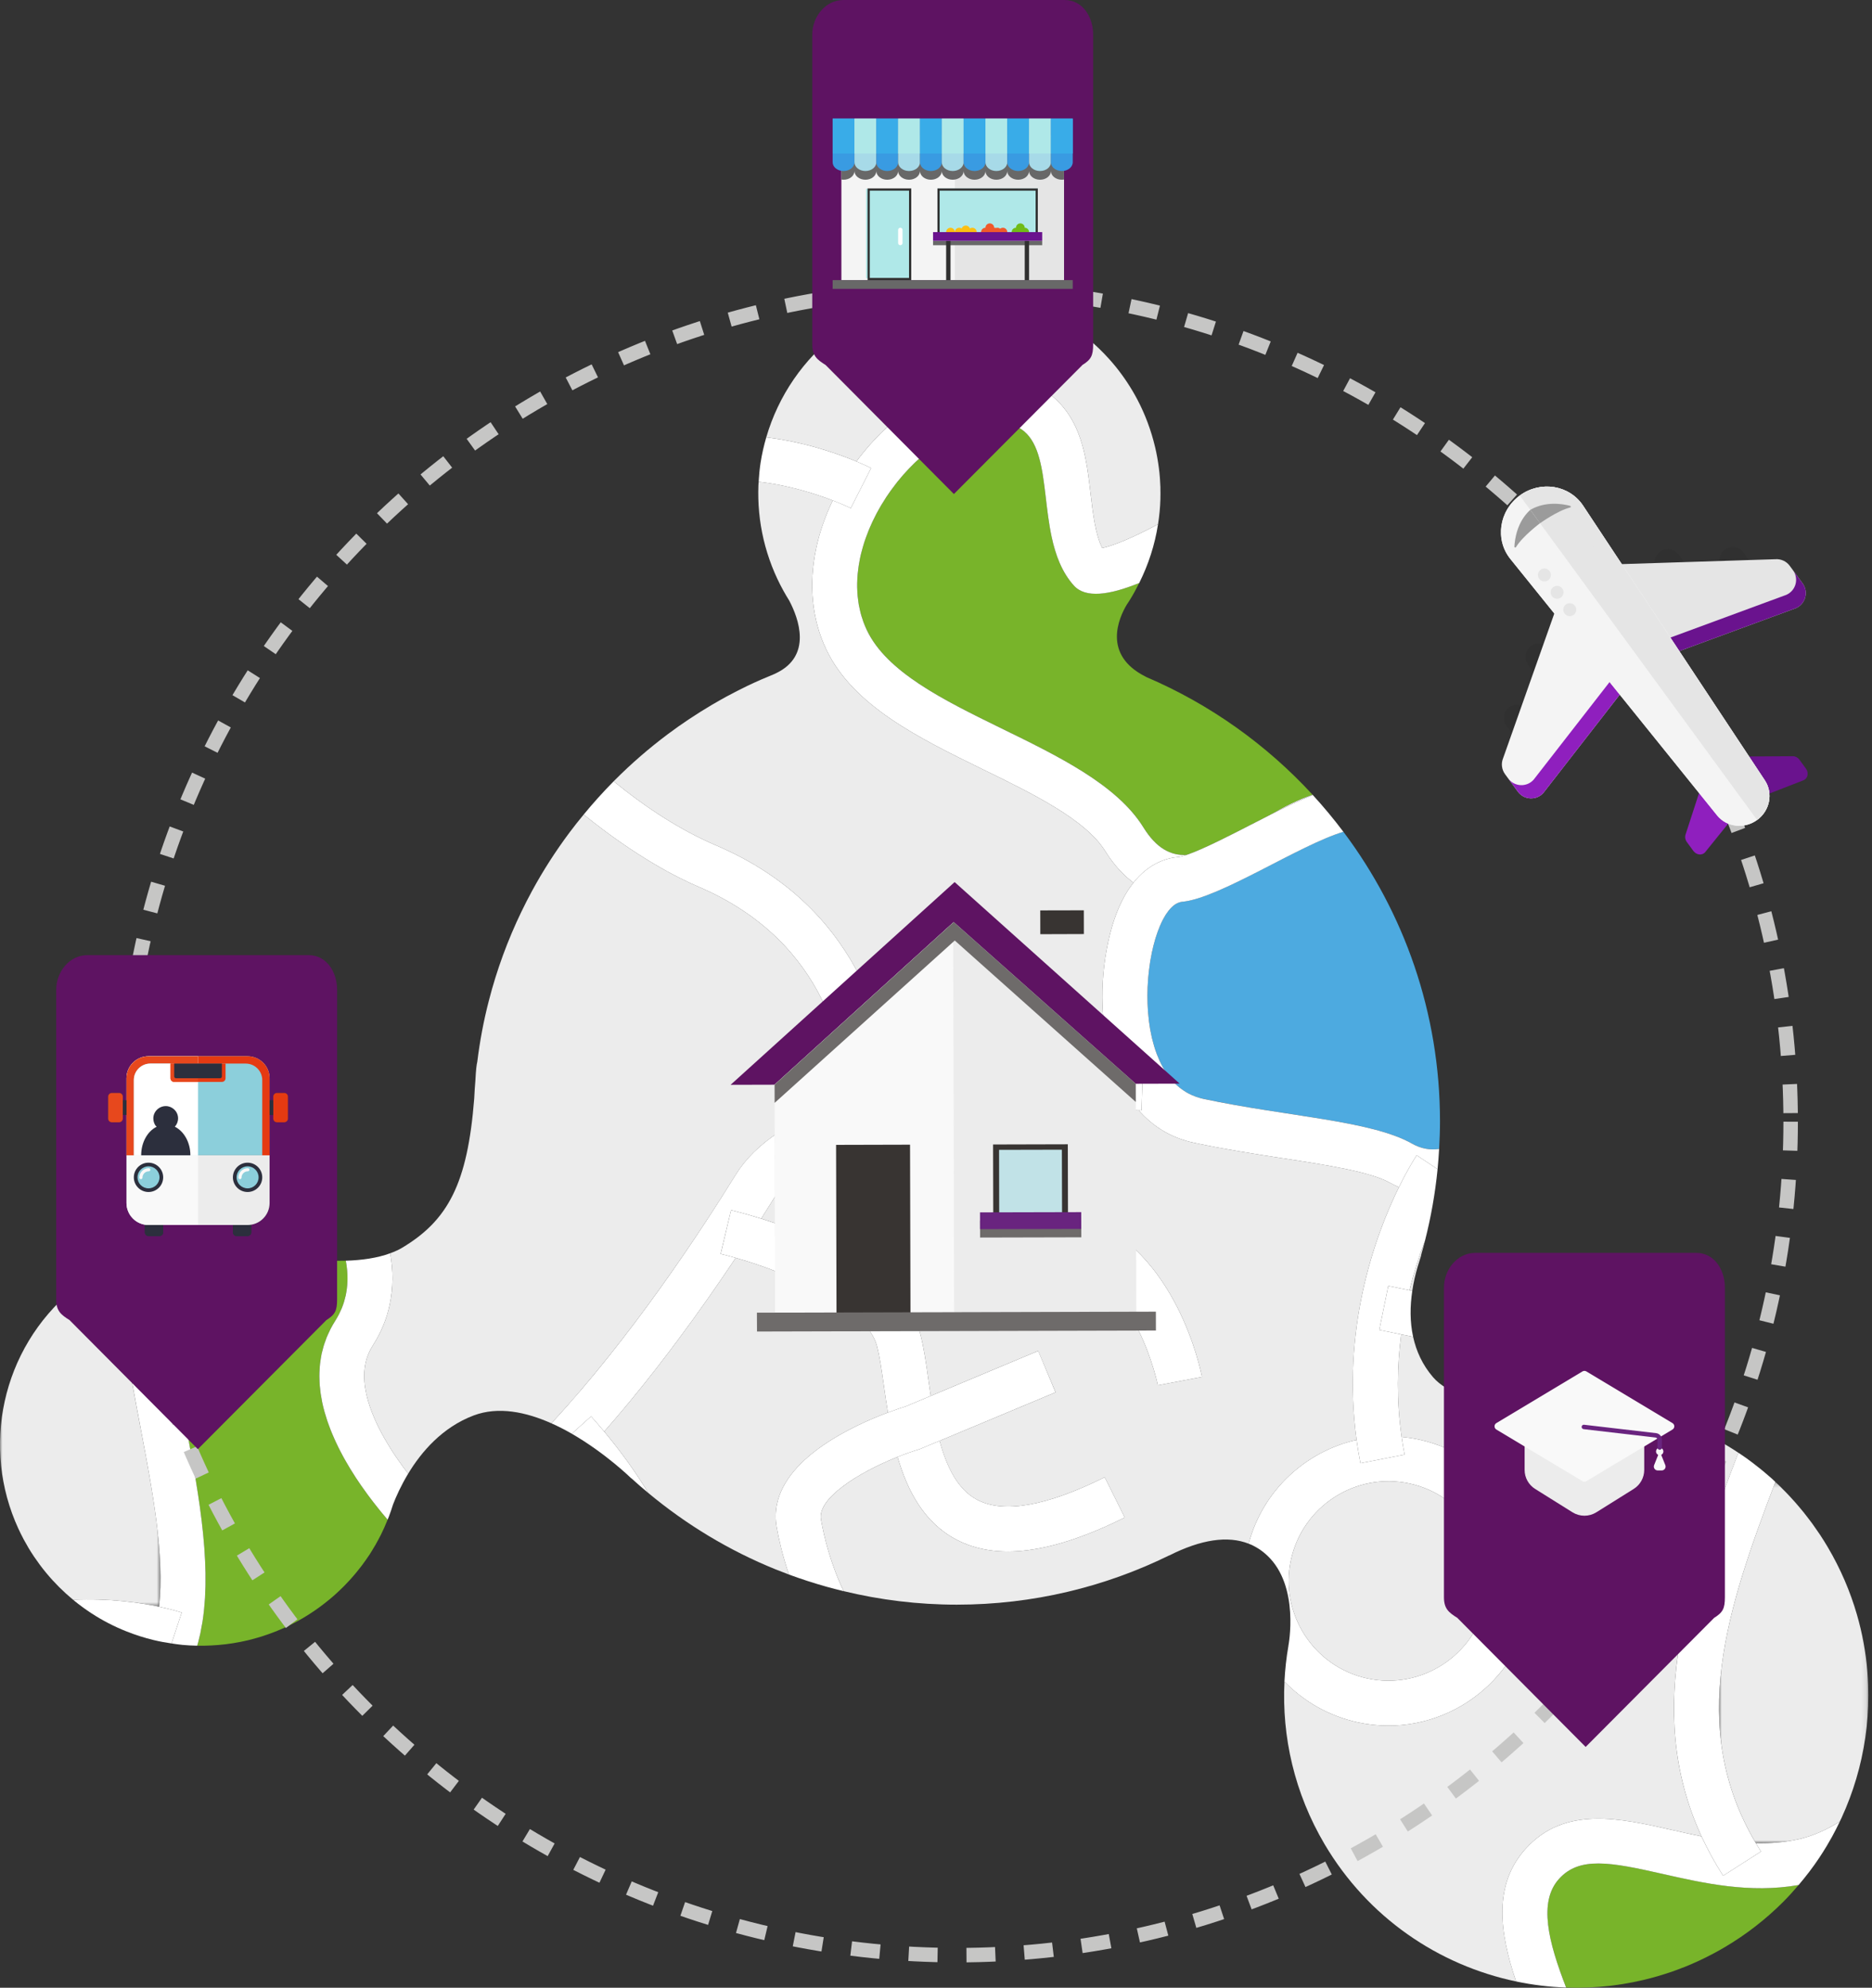 <svg xmlns="http://www.w3.org/2000/svg" height="412" width="388" xmlns:xlink="http://www.w3.org/1999/xlink" viewBox="0 0 388 412"><rect x="0" y="0" width="388" height="412" fill="#333333" stroke="none"/><title>area-report-property-detective@3x</title><defs><path id="a" d="M0 .663v71.774h33.274V.663H0z"/><path id="c" d="M31.897 75.113V.22H.947v74.893z"/><path id="e" d="M0 412h387.25V0H0z"/></defs><g fill-rule="evenodd" fill="none"><path fill="#ECECEC" d="M70.54 300.79c-.133-.25-.26-.51-.387-.76.126.25.254.51.386.76zM42.592 326.09c.012.79.01 1.57-.003 2.35.01-.78.014-1.56.002-2.35M79.3 313.75c-.192-.24-.383-.47-.572-.7.19.23.38.46.572.7M76.637 310.37c-.177-.24-.354-.47-.528-.71.173.24.35.47.527.71M73.843 306.41c-.056-.09-.115-.17-.17-.26.055.09.114.17.17.26M71.52 302.61c-.135-.24-.265-.48-.398-.72.133.24.263.48.4.72M72.008 264.2c-.008-.22-.023-.44-.04-.66.017.22.032.44.04.66M75.32 308.56c-.15-.21-.302-.42-.45-.63.148.21.3.42.45.63M72.575 304.41c-.124-.2-.243-.41-.365-.62.122.21.24.42.365.62M80.34 314.99v-.01c-.082-.09-.163-.19-.245-.29.082.1.162.2.245.3M66.193 285.24c0-.25.004-.5.012-.75-.008.25-.013.5-.012.75M70.757 271.33l.098-.22c-.03.07-.066.15-.098.22M71.275 269.93c.03-.09.054-.19.082-.28-.028.09-.052.19-.082.28M70.154 272.6c.055-.1.107-.21.16-.31-.053.1-.105.21-.16.31M68.815 297.09c-.107-.26-.213-.51-.313-.77.1.26.206.51.313.77M68.233 276.04c.092-.19.17-.38.267-.57-.098.19-.175.38-.267.57M71.987 266.07c.012-.19.02-.38.026-.56-.007.18-.014.37-.026.56M71.762 267.93c.032-.18.062-.36.088-.54-.026.18-.056.36-.088.54M71.9 267c.023-.18.04-.36.058-.55-.017.19-.035.37-.057.55M67.44 277.94c.083-.23.158-.47.25-.7-.092.23-.167.47-.25.7M67.415 293.14c-.052-.17-.112-.35-.16-.52.048.17.108.35.16.52M66.8 290.77c-.03-.14-.05-.28-.078-.42.028.14.05.28.078.42M66.47 288.92c-.034-.22-.055-.44-.082-.67.027.23.048.45.08.67M68.08 295.18c-.086-.24-.174-.47-.255-.71.08.24.17.47.254.71M66.264 287.08c-.02-.25-.03-.49-.04-.73.01.24.02.48.04.73M66.865 279.8c.066-.26.124-.51.2-.77-.076.26-.134.51-.2.77M66.49 281.56c.04-.23.075-.47.122-.7-.047.23-.082.47-.12.7M66.264 283.4c.02-.25.04-.49.068-.74-.028.25-.048.49-.068.74M77.956 312.08c-.187-.24-.375-.47-.56-.71.185.24.372.47.56.71M42.09 317.89c-.083-.83-.177-1.67-.277-2.52.1.85.194 1.69.277 2.52M42.325 320.55c-.06-.77-.127-1.55-.204-2.33.078.78.146 1.56.205 2.33M42.59 326.03c-.013-.78-.04-1.57-.075-2.36.035.79.062 1.58.075 2.36M42.495 323.24c-.04-.81-.09-1.62-.15-2.43.06.81.11 1.62.15 2.43M41.772 315.04c-.102-.84-.21-1.67-.325-2.51.116.84.223 1.67.325 2.51M34.433 258.81c.007-.08.018-.15.025-.23-.007.08-.018.15-.025.23M42.488 331.2c.045-.75.073-1.52.09-2.29-.017.77-.045 1.54-.09 2.29M41.078 340.4c.15-.56.286-1.14.412-1.71-.126.57-.262 1.15-.412 1.71M40.87 341.11h.005c.05-.18.103-.35.15-.53-.047.18-.104.35-.154.53M41.577 338.26c.127-.61.243-1.23.345-1.86-.102.63-.218 1.25-.345 1.86M42.304 333.46c.07-.71.13-1.42.176-2.13-.045.71-.105 1.42-.176 2.13M41 309.47c-.275-1.77-.572-3.55-.884-5.34.312 1.79.61 3.57.883 5.34M41.98 336.06c.108-.71.2-1.42.278-2.15-.078.73-.17 1.44-.28 2.15M41.436 312.44c-.122-.87-.25-1.75-.386-2.64.135.89.264 1.77.386 2.64M34.876 273.78c-.02-.17-.04-.33-.058-.5.018.17.038.33.058.5M34.39 268.55l-.023-.33.023.33M40.072 303.88c-.734-4.17-1.546-8.36-2.33-12.51.784 4.15 1.596 8.34 2.33 12.51M34.263 266.05c-.007-.16-.01-.33-.015-.49.004.16.008.33.015.49M34.27 261.29l.02-.47-.02.47M34.218 263.43v-.04.04M34.588 271.04c-.016-.16-.03-.32-.042-.49.013.17.026.33.042.49M36.507 284.63l-.126-.72.127.72M37.04 287.6l-.128-.7.128.7M37.557 290.39l-.203-1.09.203 1.09M35.985 281.57c-.018-.11-.032-.21-.05-.31.018.1.033.2.05.31M35.18 276.22l-.052-.42.053.42M35.603 279.14l-.093-.61.093.61M69.635 298.95c-.122-.26-.24-.52-.356-.78.115.26.233.52.355.78M238.72 214.98c-.11-.5-.22-1.01-.31-1.53.09.52.2 1.03.31 1.53M239.68 218.25c-.17-.46-.33-.93-.47-1.42.14.49.3.96.47 1.42M241.03 221.22c-.23-.41-.45-.84-.65-1.27.2.43.42.86.65 1.27M240.32 219.81c-.18-.41-.36-.82-.52-1.25.16.43.34.84.52 1.25M239.16 216.65c-.13-.44-.25-.88-.36-1.34.11.46.23.9.36 1.34M237.94 209.66c-.03-.47-.06-.95-.08-1.42.02.47.05.95.08 1.42M237.85 207.9c-.02-.54-.03-1.07-.03-1.6 0 .53.01 1.06.03 1.6M238.37 213.24c-.08-.47-.15-.94-.21-1.41.06.47.13.94.21 1.41M238.12 211.5c-.07-.53-.12-1.06-.16-1.59.04.53.09 1.06.16 1.59M292.72 267.54c.25-1.69.63-3.36 1.11-4.98.15-.49.31-.97.45-1.46.05-.14.09-.27.13-.41.09-.25.15-.48.18-.71.27-.95.53-1.9.77-2.86-1.14 3-2.27 6.46-3.22 10.31l.58.11zM249.36 227.75c-.48-.11-.93-.24-1.37-.39.44.15.89.28 1.37.39M247.67 227.24c-.43-.16-.85-.34-1.25-.55.4.21.82.39 1.25.55M237.83 206.02c0-.47.02-.93.04-1.4-.02.47-.04.93-.04 1.4M241.89 222.59c-.25-.35-.48-.71-.7-1.09.22.38.45.74.7 1.09M290.51 297.84c1.18.1 2.36.28 3.55.53 16.17 3.47 26.5 19.44 23.03 35.61-3.46 16.16-19.44 26.5-35.6 23.03-6.04-1.3-11.27-4.34-15.26-8.48-.58 11.42 2.06 23.13 8.31 33.72 9 15.24 23.64 25.08 39.69 28.45-3.48-10.29-4.72-20.07 1.97-27.49 8.07-8.96 19.48-6.38 30.51-3.88 1.97.45 3.95.89 5.95 1.29-12.37-26.85-2.21-53.57 7.64-79.49v-.02c-11.35-7.57-25-11.1-38.6-9.99l.03-.01s-18.61 1.46-24.73-5.68c-2.17-2.53-3.46-5.37-4.11-8.35l-2.47-.5c-.85 6.47-1 13.65.09 21.26M246.38 226.67c-.39-.2-.76-.43-1.12-.68.36.25.73.48 1.12.68M242.79 223.77c-.29-.34-.57-.7-.83-1.07.26.37.54.73.83 1.07M243.9 224.92c-.32-.29-.61-.59-.89-.91.28.32.57.62.89.91M245 225.81c-.36-.26-.71-.53-1.04-.83.33.3.68.57 1.04.83M238.19 200.77c.06-.51.13-1.01.21-1.5-.08.49-.15.99-.21 1.5M242.96 187.94c.2-.18.4-.35.61-.49-.21.14-.41.31-.61.49M243.62 187.43c.19-.13.38-.22.58-.3-.2.08-.39.17-.58.3M244.36 187.06c.22-.07.43-.13.65-.15-.22.02-.43.08-.65.15M242.3 188.65c.16-.21.33-.39.51-.56-.18.17-.35.35-.51.56"/><g transform="translate(0 260.59)"><mask id="b" fill="#fff"><use xlink:href="#a"/></mask><path fill="#ECECEC" mask="url(#b)" d="M3.8 56.245c.33.718.684 1.428 1.056 2.132l-.004.002c.262.494.545.98.83 1.468.074.127.14.26.217.387.346.578.708 1.148 1.086 1.713.013.018.023.038.035.056.355.528.725 1.047 1.107 1.563.045.062.086.126.132.188.43.574.874 1.14 1.336 1.698 1.7 2.05 3.558 3.893 5.54 5.532 7.448-.33 13.79.598 17.838 1.452 1.187-10.547-1.36-24.006-3.846-37.076-2.342-12.32-4.57-24.107-4.18-34.697-3.478 1.525-6.81 3.545-9.88 6.092C.22 19.07-3.898 39.515 3.8 56.245"/></g><path fill="#ECECEC" d="M80.766 270.45c-.634 2.96-1.785 5.75-3.42 8.31-.776 1.21-1.293 2.45-1.58 3.79-1.394 6.5 2.866 14.44 6.684 19.96.693 1.01 1.415 1.98 2.15 2.94 2.746-4.54 7.08-9.61 13.563-12.06 5.137-1.94 10.887-.71 16.117 1.62 16.6-17.87 31.16-40.12 38.21-51.52 4-6.49 11.73-11.62 23.06-15.37-.24-8.57-3.45-32.67-30.82-44.34-3.97-1.69-12.74-6.02-23.75-14.95-1 1.21-1.98 2.44-2.92 3.7-2.88 3.85-5.5 7.92-7.81 12.18-.77 1.42-1.51 2.86-2.21 4.32-2.81 5.84-5.08 11.99-6.72 18.39-1.07 4.12-1.866 8.36-2.398 12.67-.152.59-.28 1.74-.375 3.58-.005.08-.01.15-.012.22-.107 1.27-.19 2.54-.25 3.82-1.38 17.7-5.47 25.24-14.928 30.91-.755.46-1.603.82-2.486 1.15.64 3.51.662 7.11-.104 10.68M241.67 189.51c.18-.27.36-.53.55-.77-.19.24-.37.5-.55.77M205.09 78.377c7.9-.53 14.11 2.803 17.49 9.385 2.27 4.406 2.87 9.53 3.45 14.488.5 4.22 1.01 8.55 2.43 11.34 1.54-.34 4.54-1.31 9.88-4.05.55-.28 1.11-.58 1.68-.88.27-1.7.44-3.42.49-5.17.02-.79.02-1.58 0-2.38h.01c-.02-.55-.05-1.116-.09-1.677-.01-.15-.01-.297-.03-.446-.05-.672-.12-1.344-.21-2.018 0-.023 0-.045-.01-.068-.08-.63-.18-1.26-.29-1.89-.01-.076-.02-.152-.04-.228-.13-.705-.27-1.41-.44-2.115-.83-3.502-2.07-6.795-3.67-9.84-1.28-2.433-2.79-4.71-4.48-6.805-.43-.524-.86-1.036-1.31-1.538-1.35-1.502-2.79-2.902-4.33-4.188s-3.17-2.46-4.87-3.512c-1.7-1.05-3.48-1.98-5.31-2.78-1.84-.8-3.74-1.47-5.69-1.997-.64-.176-1.3-.337-1.96-.482-2.63-.582-5.34-.91-8.09-.964-3.44-.07-6.94.29-10.44 1.116-.66.158-1.32.332-1.97.52-.25.072-.5.153-.74.23-.39.12-.78.24-1.17.37-.31.107-.62.223-.93.337-.31.11-.61.222-.91.34-.35.14-.7.284-1.04.43-.25.105-.49.21-.74.32-.37.168-.75.345-1.12.524-.19.096-.39.19-.58.288-.4.203-.8.41-1.2.626-.14.08-.28.16-.43.24-.25.14-.5.275-.75.422-.18.103-.35.214-.52.32-.08.05-.17.105-.25.157-.47.287-.93.578-1.37.882v.005c-.61.413-1.21.837-1.8 1.28-7.2 5.435-12.42 13.078-14.92 21.678 8.01.96 14.91 3.42 18.68 4.996 7.17-9.665 17.55-16.594 27.59-17.267"/><path fill="#ECECEC" d="M184.66 225.58c5.01-1.17 10.51-2.14 16.55-2.9 11.91-1.5 22.98-1.84 29.54-1.88-2.66-7.66-2.91-16.93-1.08-25.48 1.24-5.79 3.15-9.71 5.25-12.36-2.03-1.52-4.03-3.62-5.85-6.55-4.04-6.51-14.88-11.82-25.36-16.94-13.22-6.47-26.88-13.15-32.45-24.84-2.98-6.25-3.7-13.51-2.09-21 .73-3.4 1.9-6.73 3.43-9.9-3.5-1.35-9.11-3.18-15.36-3.87-.01.24-.04.48-.05.72-.14 3.69.19 7.47 1.08 11.25.91 3.82 2.31 7.39 4.13 10.66.38.68.77 1.35 1.18 2 1.94 3.68 4.84 11.48-2.8 15.08-.09.04-.15.08-.22.11-1.92.78-3.81 1.6-5.67 2.49-1.46.71-2.9 1.44-4.32 2.21-1.06.58-2.11 1.18-3.15 1.79-3.12 1.85-6.14 3.86-9.03 6.02-3.85 2.89-7.5 6.04-10.89 9.44-.11.1-.2.21-.31.31 6.8 5.55 13.94 10.18 21.2 13.27 29.67 12.65 35.3 38.42 36.27 50.37M238.45 198.98c.08-.43.16-.85.24-1.26-.08.41-.16.83-.24 1.26M238.78 197.27c-.01.06-.02.11-.04.17.1-.48.21-.94.32-1.39-.1.4-.19.81-.28 1.22"/><g transform="translate(355.35 306.94)"><mask id="d" fill="#fff"><use xlink:href="#c"/></mask><path fill="#ECECEC" mask="url(#d)" d="M8.585 75.1c2.99.07 5.998-.157 9.013-.863 2.963-.693 5.76-1.97 8.38-3.632.115-.244.237-.484.35-.73.304-.66.597-1.328.878-2 1.12-2.686 2.046-5.45 2.77-8.263.725-2.814 1.248-5.68 1.563-8.574.315-2.894.424-5.816.32-8.744-.036-.976-.095-1.952-.18-2.93-.328-3.902-1.04-7.802-2.152-11.64-1.388-4.797-3.397-9.5-6.054-14-.504-.855-1.03-1.69-1.57-2.512-.207-.315-.427-.62-.64-.93-.335-.49-.67-.98-1.017-1.457-.283-.388-.576-.766-.868-1.147-.288-.374-.574-.75-.867-1.117-.344-.424-.694-.84-1.046-1.256-.25-.296-.503-.592-.76-.882-.397-.452-.802-.894-1.21-1.33-.216-.23-.433-.457-.65-.683-.455-.472-.917-.936-1.384-1.39-.172-.165-.344-.328-.517-.49-.108-.104-.218-.206-.325-.31C2.774 26.204-5.786 50.855 8.586 75.1"/></g><path fill="#ECECEC" d="M241.09 190.5c.14-.26.29-.52.44-.76-.15.24-.3.5-.44.76M238.01 202.42c.04-.45.09-.89.14-1.34-.05.45-.1.89-.14 1.34M237.88 204.29c.02-.53.06-1.05.1-1.57-.04.52-.08 1.04-.1 1.57M240.03 192.91c.12-.33.24-.64.37-.95-.13.31-.25.62-.37.95M240.52 191.69c.15-.36.31-.69.48-1.02-.17.33-.33.66-.48 1.02M239.14 195.76c.1-.37.2-.74.3-1.1-.1.36-.2.73-.3 1.1M239.53 194.36c.13-.42.27-.82.41-1.22-.14.4-.28.8-.41 1.22M178.47 114.75c.11-.42.22-.84.34-1.26-.12.42-.23.84-.34 1.26M178.28 115.58c-.04.18-.06.35-.1.53.06-.3.11-.59.18-.89-.03.12-.06.24-.08.36M178.91 113.14c.15-.53.32-1.05.51-1.57-.19.52-.36 1.04-.51 1.57M177.88 117.99c.03-.27.07-.55.11-.82-.04.27-.08.55-.11.82M71.84 262.32c-.044-.32-.097-.65-.157-.97.06.32.113.65.157.97M177.7 119.86l.06-.83-.06.83M179.55 111.22c.15-.42.31-.83.47-1.24-.16.41-.32.82-.47 1.24M181.87 106.08c.21-.39.42-.76.64-1.14-.22.38-.43.75-.64 1.14M180.9 107.99c.24-.51.49-1.01.75-1.51-.26.5-.51 1-.75 1.51M180.21 109.53c.19-.46.39-.91.6-1.36-.21.45-.41.9-.6 1.36M71.69 268.32c-.025.13-.055.25-.083.37.014-.06.036-.13.05-.19.013-.06.02-.12.032-.18M178.95 128.91c-.07-.19-.12-.39-.19-.59.07.2.12.4.19.59M177.66 121.71v-.81.81M72.017 264.54c.004.2.007.4.005.59.002-.19 0-.39-.005-.59M307.99 332.02c2.39-11.14-4.74-22.15-15.88-24.54-11.15-2.39-22.16 4.73-24.55 15.88-2.39 11.14 4.74 22.15 15.88 24.54 11.15 2.39 22.16-4.73 24.55-15.88M182.75 104.54c.29-.48.59-.96.9-1.44-.31.48-.61.96-.9 1.44M178.4 127.16c-.06-.24-.11-.48-.17-.72.06.24.11.48.17.72M177.76 123.55c-.03-.26-.04-.53-.06-.8.02.27.03.54.06.8M178 125.37c-.04-.26-.07-.51-.11-.77.04.26.07.51.11.77M71.948 263.26c-.026-.28-.058-.56-.096-.85.038.29.07.57.096.85M189.68 95.834c.39-.377.79-.743 1.2-1.1-.41.357-.81.723-1.2 1.1M202.96 88.093c.34-.08.69-.148 1.03-.206-.34.058-.69.127-1.03.206M204.38 87.822c.44-.066.89-.12 1.33-.15-.44.03-.89.084-1.33.15M199.9 89.044c.37-.146.74-.282 1.12-.405-.38.122-.75.258-1.12.404M161.06 311.68c2.12-9.89 15.87-16.24 22.97-18.9-.3-1.86-.57-3.68-.81-5.39-.46-3.24-.89-6.3-1.48-8.47-2.15-8.02-17.95-15-29.25-18.2-7.07 10.6-16.6 23.88-27.26 36 3.59 4.29 6.62 8.56 9.16 12.75 7.86 6.54 16.72 11.91 26.35 15.81.92.37 1.85.73 2.78 1.08-1.36-4.02-2.13-7.5-2.53-9.76-.31-1.72-.27-3.36.07-4.92M201.26 88.552c.45-.143.9-.268 1.34-.38-.44.112-.89.237-1.34.38M193.87 92.36c.4-.284.8-.556 1.21-.818-.41.262-.81.534-1.21.818M195.47 91.298c.33-.21.67-.41 1.01-.604-.34.194-.68.394-1.01.604M191.21 94.445c.31-.268.63-.53.95-.786-.32.255-.64.517-.95.785M198.41 89.688c.36-.17.72-.33 1.09-.48-.37.15-.73.31-1.09.48M192.52 93.37c.42-.33.84-.65 1.26-.953-.42.304-.84.624-1.26.952M196.82 90.5c.44-.242.88-.472 1.32-.686-.44.214-.88.444-1.32.686"/><path fill="#ECECEC" d="M281.17 298.45c-1.54-11.39-.64-21.81 1.25-30.61 2-9.32 5.09-16.82 7.53-21.77-.64-.28-1.28-.58-1.9-.93-4.02-2.27-13.28-3.7-22.24-5.07-5.95-.92-12.11-1.87-18.4-3.22-4.72-1.01-8.5-3.4-11.39-6.71-3.06-.06-17.85-.21-33.76 1.8-22.16 2.8-37.03 8.64-41.85 16.44-.78 1.27-1.67 2.69-2.63 4.2 6.52 2.05 16.56 5.86 23.97 11.68 8.21-6.65 27.04-17.58 42.72-12.04 19.47 6.88 24.46 32.11 24.66 33.18l-9.15 1.73c-.04-.2-4.23-21.04-18.61-26.12-11.24-3.97-26.83 5.2-33.19 9.99 1.14 1.72 2.03 3.54 2.56 5.49.73 2.73 1.21 6.07 1.7 9.6.15 1.05.31 2.14.47 3.24l22.27-9.33 3.61 8.59-24.04 10.05c1.45 5.39 3.73 10.09 7.78 12.22 5.49 2.89 14.39 1.32 26.44-4.67l4.15 8.35c-15.1 7.5-26.52 8.99-34.93 4.56-6.65-3.5-10.11-10.08-12.16-17.12-8.18 3.26-16.65 8.62-15.87 12.97.66 3.71 2.02 9.28 4.71 14.85 7.52 1.82 15.36 2.8 23.44 2.8 15.79 0 30.71-3.68 43.98-10.19.02-.01.03 0 .04 0 6.67-3.36 12.17-4.14 16.47-2.45 2.94-11.04 11.8-19.11 22.37-21.51M188.5 97.016c.33-.34.66-.673.99-1-.33.327-.66.66-.99 1M187.26 98.364c.3-.334.6-.664.9-.986-.3.322-.6.652-.9.986M185.95 99.923c.35-.436.71-.865 1.07-1.284-.36.418-.72.846-1.07 1.283M183.74 102.96c.28-.42.58-.84.87-1.26-.3.42-.59.84-.87 1.26M184.91 101.3c.26-.36.52-.71.79-1.05-.27.34-.53.69-.79 1.05"/><path fill="#78B42A" d="M222.57 121.36c-1.24-1.38-2.19-2.96-2.93-4.67-.37-.85-.69-1.73-.96-2.64-.28-.9-.51-1.83-.71-2.77-2.42-11.283-.35-24.406-12.25-23.608h-.01c-.44.03-.89.085-1.33.15-.13.02-.26.043-.39.064-.34.06-.69.128-1.03.206-.12.028-.24.052-.36.082-.44.11-.89.236-1.34.38-.08.024-.16.056-.24.084-.37.125-.75.26-1.12.406-.13.053-.27.108-.4.164-.37.15-.73.31-1.09.48-.09.043-.18.08-.27.125-.44.215-.88.444-1.32.686-.11.062-.23.13-.34.194-.34.193-.68.395-1.01.604-.13.08-.26.16-.39.244-.41.262-.81.533-1.21.818-.03.02-.06.037-.09.056-.42.305-.84.625-1.26.953-.12.095-.24.193-.36.29-.32.255-.64.517-.95.785-.11.097-.22.192-.33.29-.41.357-.81.722-1.2 1.1-.07.06-.12.122-.19.182-.33.327-.66.66-.99 1-.12.12-.23.24-.34.36-.31.324-.6.653-.9.986l-.24.275c-.36.42-.72.85-1.07 1.285-.08.107-.16.217-.25.327-.27.34-.53.69-.79 1.05-.1.13-.2.27-.3.4-.29.42-.59.84-.87 1.26-.03.05-.06.1-.09.14-.31.48-.61.96-.9 1.44-.08.13-.16.27-.24.4-.22.38-.43.75-.64 1.14-.07.13-.14.26-.22.4-.26.5-.51 1-.75 1.51l-.09.18c-.21.45-.41.9-.6 1.36-.06.15-.13.3-.19.45-.16.41-.32.82-.47 1.24-.05.11-.09.23-.13.35-.19.52-.36 1.04-.51 1.57-.04.12-.07.23-.1.35-.12.42-.23.84-.34 1.26-.03.16-.07.31-.11.47l-.18.89c-.07.35-.13.71-.19 1.06-.04.27-.08.55-.11.82-.05.35-.09.7-.12 1.04l-.06.83c-.02.34-.03.69-.04 1.04v.81c.01.35.02.7.04 1.04.02.27.03.54.06.8.03.35.08.7.13 1.05.04.26.07.51.11.77.07.36.15.72.23 1.07.06.24.11.48.17.72.11.39.23.77.36 1.16.07.2.12.4.19.59.22.58.45 1.15.72 1.71 8.21 17.25 46.25 23.02 57.32 40.88 2.7 4.36 5.67 5.86 8.92 5.71 3.4-1.14 9.52-4.29 13.45-6.32 1.44-.74 2.86-1.47 4.25-2.18 2.69-1.54 5.51-2.97 8.45-3.97-9.56-10.39-21.27-18.76-34.44-24.39-.06-.03-.11-.07-.18-.1-9.01-4.51-5.53-12.18-3.93-14.87.21-.31.42-.63.62-.95 0-.01.01-.02.01-.02.72-1.15 1.37-2.35 1.98-3.57-6.22 2.52-11.13 3.21-13.55.52"/><path fill="#fff" d="M228.46 113.59c-1.42-2.79-1.93-7.12-2.43-11.34-.58-4.96-1.18-10.082-3.45-14.487-3.38-6.583-9.59-9.916-17.49-9.387-10.04.674-20.42 7.603-27.59 17.268 1.75.73 2.84 1.268 3.05 1.374l-2.11 4.162-2.1 4.15c-.08-.04-1.47-.72-3.74-1.6-1.53 3.17-2.71 6.5-3.43 9.9-1.61 7.49-.89 14.75 2.09 21 5.57 11.69 19.23 18.37 32.45 24.84 10.48 5.12 21.32 10.43 25.36 16.94 1.82 2.93 3.82 5.03 5.85 6.55 3.18-4.01 6.82-5.11 9.28-5.33.43-.03 1.02-.19 1.71-.42-3.25.15-6.22-1.35-8.92-5.71-11.07-17.86-49.11-23.63-57.32-40.88-.27-.56-.5-1.13-.72-1.71-.07-.19-.12-.39-.19-.59-.13-.39-.26-.77-.36-1.16-.06-.24-.11-.48-.17-.72-.08-.35-.16-.71-.23-1.07-.04-.26-.07-.51-.11-.77-.05-.35-.1-.7-.13-1.05-.03-.26-.04-.53-.06-.8-.02-.34-.03-.69-.04-1.04-.01-.27 0-.54 0-.81.01-.35.02-.7.04-1.04l.06-.83c.03-.34.07-.69.12-1.04.03-.27.07-.55.11-.82.06-.35.12-.71.19-1.06.04-.18.06-.35.1-.53.02-.12.05-.24.08-.36.04-.16.07-.31.11-.47.11-.42.22-.84.34-1.26.03-.12.06-.23.1-.35.15-.53.32-1.05.51-1.57.04-.12.08-.24.13-.35.15-.42.31-.83.47-1.24.06-.15.13-.3.19-.45.19-.46.39-.91.6-1.36l.09-.18c.24-.51.49-1.01.75-1.51.08-.13.15-.27.22-.4.21-.39.42-.76.64-1.14.08-.13.16-.27.24-.4.29-.49.59-.96.9-1.44.03-.04.06-.09.09-.14.28-.42.57-.84.87-1.26.1-.13.2-.27.3-.4.26-.36.52-.71.79-1.05.09-.11.17-.22.25-.327.35-.436.71-.864 1.07-1.284.08-.094.16-.185.24-.276.3-.334.6-.663.9-.986.11-.122.23-.242.34-.362.33-.34.66-.673.99-1 .06-.06.13-.122.19-.182.39-.377.79-.742 1.2-1.1.11-.097.22-.192.33-.29.31-.267.63-.53.95-.784.12-.098.24-.195.36-.29.41-.328.84-.65 1.26-.954.03-.02.06-.037.09-.056.4-.285.8-.555 1.21-.818.13-.084.26-.164.39-.244.33-.21.67-.41 1.01-.604.11-.065.23-.132.34-.194.44-.243.88-.472 1.32-.686.09-.045.18-.083.27-.126.36-.17.72-.33 1.09-.48.13-.056.27-.11.4-.165.37-.145.74-.28 1.12-.405.08-.028.16-.06.24-.086.45-.143.9-.268 1.34-.38.12-.028.24-.052.36-.08.34-.078.69-.147 1.03-.206.13-.02.26-.045.39-.063.44-.066.89-.12 1.33-.15h.01c11.9-.8 9.83 12.324 12.25 23.607.2.94.43 1.87.71 2.77.27.91.59 1.79.96 2.64.74 1.71 1.69 3.29 2.93 4.67 2.42 2.69 7.33 2 13.55-.52 1.9-3.81 3.24-7.91 3.9-12.18-.57.3-1.13.6-1.68.88-5.34 2.74-8.34 3.71-9.88 4.05M272.1 164.78l-.04-.04c-2.94 1-5.76 2.43-8.45 3.97 2.97-1.5 5.83-2.86 8.49-3.93"/><path fill="#4DAAE0" d="M245.01 186.91c-.22.02-.43.08-.65.15-.05.02-.11.04-.16.07-.2.08-.39.17-.58.3-.02.01-.04.01-.06.02-.2.14-.4.31-.6.49l-.15.15c-.18.17-.35.35-.51.56-.03.03-.06.06-.08.09-.19.24-.37.5-.55.77-.05.08-.09.15-.14.23-.15.24-.3.5-.44.76-.03.06-.06.12-.09.17-.17.32-.33.66-.48 1.02l-.12.27c-.13.31-.25.62-.37.95-.03.08-.06.15-.09.23-.14.4-.28.8-.41 1.22l-.09.3c-.1.36-.2.73-.3 1.1-.03.1-.05.19-.08.29-.11.45-.22.91-.31 1.39-.02.09-.04.18-.06.28-.08.41-.16.83-.24 1.25-.01.1-.03.2-.05.3-.08.49-.15.99-.21 1.5-.02.1-.03.21-.04.31-.05.45-.1.89-.14 1.34l-.03.3c-.04.52-.08 1.04-.1 1.57-.01.11-.01.22-.01.33-.02.46-.04.93-.04 1.4 0 .09-.01.18-.01.28 0 .53.01 1.06.03 1.6 0 .11.01.23.01.34.02.47.05.95.08 1.42.01.08.01.17.02.25.04.53.1 1.06.16 1.59.01.11.03.22.04.33.06.47.13.94.21 1.41.02.07.03.14.04.21.09.52.2 1.03.31 1.53.03.11.06.22.08.33.11.46.23.9.36 1.34.02.06.03.12.05.18.14.49.3.96.47 1.42.04.11.08.21.12.32.16.42.34.83.52 1.24.02.04.04.09.06.14.2.43.42.86.65 1.27.06.09.11.18.16.28.23.37.45.74.7 1.09.02.04.04.07.07.11.26.37.54.73.83 1.07.07.08.14.16.22.24.28.32.58.62.89.91l.06.06c.33.3.68.57 1.04.83.08.06.17.12.26.18.36.25.73.48 1.12.68.01.01.02.02.04.02.4.21.82.39 1.25.55.1.04.21.08.32.12.44.15.89.28 1.37.38 17.08 3.67 34.77 4.48 43.27 9.28 1.98 1.12 3.89 1.38 5.65 1.12.11-1.89.18-3.78.18-5.69 0-22.54-7.46-43.31-20.02-60.04-9.02 2.67-25.73 13.83-33.43 14.5"/><path fill="#fff" d="M259.36 170.89c-3.93 2.03-10.05 5.18-13.45 6.32-.69.23-1.28.39-1.71.42-2.46.22-6.1 1.32-9.28 5.33-2.1 2.65-4.01 6.57-5.25 12.36-1.84 8.55-1.58 17.82 1.08 25.48 3.63-.03 5.88.03 6.13.04l-.28 9.31c-.02 0-.22 0-.58-.01 2.89 3.31 6.67 5.7 11.39 6.71 6.29 1.35 12.45 2.3 18.4 3.22 8.96 1.37 18.22 2.8 22.24 5.07.62.35 1.26.65 1.9.93 1.94-3.96 3.47-6.3 3.68-6.62l4.33 2.89-.45-.3.45.3c.14-1.39.24-2.79.32-4.2-1.76.26-3.67.01-5.65-1.12-8.5-4.8-26.19-5.61-43.27-9.27-.48-.11-.93-.24-1.37-.39-.11-.04-.22-.08-.32-.12-.43-.16-.85-.34-1.25-.55-.02 0-.03-.01-.04-.02-.39-.2-.76-.43-1.12-.68-.09-.06-.18-.12-.26-.18-.36-.26-.71-.53-1.04-.83l-.06-.06c-.31-.29-.61-.59-.89-.91-.08-.08-.15-.16-.22-.24-.29-.34-.57-.7-.83-1.07-.03-.04-.05-.07-.07-.11-.25-.35-.48-.71-.7-1.09-.05-.1-.1-.19-.16-.28-.23-.41-.45-.84-.65-1.27-.02-.05-.04-.1-.06-.14-.18-.41-.36-.82-.52-1.24-.04-.11-.08-.21-.12-.32-.17-.46-.33-.93-.47-1.42-.02-.06-.04-.12-.05-.18-.13-.44-.25-.88-.36-1.34-.02-.11-.05-.22-.08-.33-.11-.5-.22-1.01-.31-1.53-.01-.07-.02-.14-.04-.21-.08-.47-.15-.94-.21-1.41-.01-.11-.03-.22-.04-.33-.06-.53-.12-1.06-.16-1.59-.01-.08-.01-.17-.02-.25-.03-.47-.06-.95-.08-1.42 0-.11-.01-.23-.01-.34-.02-.54-.03-1.07-.03-1.6 0-.1.01-.19.01-.28 0-.47.02-.93.03-1.4.01-.11.01-.22.02-.33.02-.53.06-1.05.1-1.57l.03-.3c.04-.45.09-.89.14-1.34.01-.1.02-.21.04-.31.06-.51.13-1.01.21-1.5.02-.1.04-.2.05-.29.08-.43.16-.85.24-1.26.02-.1.04-.19.05-.28.02-.06.03-.11.04-.17.09-.41.18-.82.28-1.22.03-.1.05-.19.08-.29.1-.37.2-.74.3-1.1l.09-.3c.13-.42.27-.82.41-1.22.03-.08.06-.15.09-.23.12-.33.24-.64.37-.95l.12-.27c.15-.36.31-.7.48-1.02.03-.05.06-.11.09-.17.14-.26.29-.52.44-.76.05-.08.09-.15.14-.23.18-.27.36-.53.55-.77.02-.03.05-.06.08-.09.16-.21.33-.39.51-.56l.15-.15c.2-.18.4-.35.6-.49.02-.01.04-.01.06-.02.19-.13.38-.22.58-.3.05-.03.11-.05.16-.07.22-.07.43-.13.65-.15 7.7-.67 24.42-11.83 33.43-14.5-1.99-2.65-4.11-5.2-6.34-7.63-2.66 1.07-5.51 2.43-8.49 3.93-1.39.71-2.81 1.44-4.25 2.18"/><path fill="#78B42A" d="M34.433 258.81c-.062.66-.107 1.33-.14 2.01-.01.16-.016.32-.023.48-.028.68-.05 1.38-.052 2.09v.04c-.003.7.01 1.41.03 2.13l.014.49c.026.72.06 1.44.105 2.17l.023.33c.044.66.096 1.33.155 2.01.015.16.027.32.043.48.068.74.145 1.49.23 2.24.018.17.038.33.058.5.078.67.162 1.34.25 2.02.02.14.036.28.056.42.102.76.213 1.53.328 2.31.03.2.06.41.093.61.106.7.218 1.41.333 2.12l.05.31c.126.77.26 1.55.395 2.34.043.24.084.48.128.72.13.76.266 1.51.403 2.27.044.23.087.47.13.7l.314 1.7.203 1.09.187.98c.78 4.15 1.594 8.34 2.327 12.51.017.08.03.16.046.25.313 1.79.61 3.57.883 5.34l.05.33c.135.89.265 1.77.386 2.65l.01.08c.117.84.224 1.67.326 2.51.013.11.028.22.04.33.1.85.195 1.69.278 2.52l.03.33c.077.78.146 1.56.206 2.33l.02.26c.06.81.11 1.62.15 2.43l.018.43c.037.79.063 1.58.077 2.36l.002.06c.012.79.01 1.57-.003 2.34-.004.16-.008.32-.01.48-.02.77-.046 1.54-.092 2.29-.002.04-.006.08-.01.13-.043.71-.103 1.42-.174 2.13l-.046.45c-.078.73-.17 1.44-.28 2.15-.017.11-.038.23-.057.34-.1.63-.215 1.25-.344 1.86-.017.09-.03.19-.05.28-.01.05-.024.1-.035.15-.126.57-.26 1.15-.412 1.71-.016.06-.035.12-.052.18-.047.18-.1.35-.15.53.977.02 1.956 0 2.933-.05 2.002-.1 4-.34 5.978-.73.66-.13 1.317-.28 1.97-.44 2.62-.65 5.19-1.56 7.68-2.73 3.11-1.47 6.087-3.35 8.856-5.65.526-.43 1.037-.88 1.535-1.34.192-.17.374-.35.562-.53.296-.28.593-.56.88-.85.233-.24.457-.48.684-.72.225-.23.448-.47.665-.71.254-.28.498-.56.742-.85.174-.2.348-.4.517-.61.262-.32.52-.64.772-.97l.392-.51c.27-.36.537-.73.793-1.09.094-.14.185-.27.278-.41.163-.24.333-.47.49-.71.112-.17.213-.35.32-.52.054-.08.106-.17.157-.25.29-.47.57-.93.838-1.4h-.006c.363-.65.715-1.3 1.044-1.95.508-1.02.96-2.06 1.382-3.1l-.246-.3c-.266-.31-.53-.62-.794-.94-.192-.24-.382-.47-.573-.7-.26-.32-.516-.64-.77-.97-.19-.24-.376-.47-.562-.71-.255-.33-.506-.67-.758-1-.177-.24-.355-.47-.53-.71-.266-.36-.527-.73-.788-1.1-.15-.21-.303-.42-.45-.63-.35-.5-.69-1.01-1.027-1.52-.056-.09-.114-.17-.17-.26-.377-.57-.742-1.15-1.098-1.74-.125-.2-.242-.41-.366-.62-.233-.39-.465-.78-.69-1.18-.136-.24-.265-.48-.397-.72-.198-.37-.395-.73-.584-1.1-.133-.25-.26-.51-.388-.76-.177-.36-.35-.72-.517-1.08-.12-.26-.24-.52-.356-.78-.162-.36-.315-.72-.465-1.08-.107-.26-.213-.51-.313-.77-.15-.38-.287-.76-.423-1.14-.086-.24-.175-.47-.254-.71-.15-.44-.28-.88-.41-1.33-.053-.17-.113-.35-.16-.53-.17-.61-.323-1.23-.455-1.84-.03-.14-.05-.28-.077-.42-.095-.48-.184-.95-.254-1.43-.034-.22-.055-.44-.082-.67-.05-.39-.094-.78-.125-1.17-.018-.25-.028-.49-.04-.73-.017-.37-.03-.74-.03-1.11 0-.25.004-.5.01-.75.013-.36.032-.73.06-1.09.02-.25.04-.49.07-.74.04-.37.097-.73.158-1.1.04-.23.074-.47.12-.7.02-.09.028-.17.047-.26.056-.27.14-.53.208-.8.066-.26.124-.51.2-.77.11-.37.244-.73.374-1.09.084-.23.158-.47.252-.7.162-.4.352-.8.542-1.2.09-.19.17-.38.266-.57.3-.58.632-1.16.998-1.73.238-.38.454-.76.657-1.14.054-.1.106-.21.158-.31.16-.32.308-.63.444-.96l.098-.22c.156-.39.296-.78.42-1.18.03-.09.055-.19.083-.28.092-.32.176-.64.25-.96.027-.12.057-.24.08-.37.028-.13.05-.26.074-.39.032-.18.062-.36.088-.54.018-.13.035-.26.05-.39.023-.18.042-.36.057-.55.01-.12.022-.25.03-.38.01-.19.02-.38.026-.56.004-.13.008-.25.01-.38 0-.19 0-.39-.006-.59-.003-.11-.003-.23-.008-.34-.01-.22-.025-.44-.043-.66-.007-.09-.01-.19-.02-.28-.025-.28-.058-.56-.096-.84-.002-.04-.005-.07-.01-.1-.045-.32-.097-.65-.157-.97-.004-.01-.007-.03-.01-.04-7.532.21-15.613-1.34-19.37-2.17-.713-.19-1.43-.37-2.15-.52-1.746-.36-3.51-.61-5.285-.74-3.457-.27-6.947-.1-10.386.5-.007.07-.018.13-.024.2-.007.08-.018.15-.025.23"/><path fill="#fff" d="M71.84 262.32l.01.1c.04.28.072.56.097.84.01.09.014.19.02.28.017.22.033.44.04.66.006.11.007.23.01.34.004.2.008.4.005.59 0 .13-.006.25-.01.38-.005.18-.013.37-.026.56-.007.13-.018.26-.028.38-.017.19-.035.37-.057.55-.015.13-.03.26-.05.39-.025.18-.056.36-.088.54-.023.13-.045.26-.072.39-.012.06-.02.12-.033.18-.014.06-.035.13-.05.19-.073.32-.156.64-.25.96-.028.09-.052.19-.082.28-.125.4-.263.79-.42 1.18-.03.07-.066.15-.098.22-.136.32-.285.64-.443.96-.053.1-.105.21-.16.31-.203.38-.417.76-.656 1.14-.366.57-.696 1.15-.998 1.73-.098.19-.175.38-.267.57-.19.4-.38.8-.542 1.2-.092.23-.167.47-.25.7-.132.36-.265.72-.374 1.09-.076.26-.135.51-.2.77-.07.27-.152.53-.21.8-.018.09-.028.17-.044.26-.048.23-.083.47-.122.7-.06.37-.116.73-.157 1.1-.028.25-.05.49-.068.74-.03.36-.05.73-.06 1.09-.008.25-.013.5-.012.75 0 .37.013.74.03 1.11.012.24.022.48.04.73.03.39.076.78.124 1.17.028.23.05.45.082.67.07.48.157.95.253 1.43.028.14.047.28.077.42.132.61.285 1.23.455 1.84.05.18.108.36.16.53.13.45.262.89.41 1.33.08.24.17.47.254.71.136.38.274.76.422 1.14.1.26.207.51.313.77.15.36.303.72.465 1.08.115.26.234.52.355.78.167.36.34.72.517 1.08.128.25.255.51.387.76.188.37.384.73.582 1.1.133.24.263.48.4.72.222.4.454.79.688 1.18.122.21.24.42.366.62.355.59.72 1.17 1.097 1.74.055.09.114.17.17.26.336.51.677 1.02 1.027 1.52.148.21.3.42.45.63.26.37.52.74.788 1.1.175.24.352.47.53.71.25.33.5.67.758 1 .185.24.373.47.56.71.256.33.512.65.77.97.19.23.382.46.574.7.264.31.528.63.795.94.082.1.163.2.246.29.084-.2.176-.41.256-.62h.002c.317-.83.598-1.68.862-2.52.636-1.65 1.662-3.94 3.14-6.39-.735-.96-1.457-1.93-2.15-2.94-3.818-5.52-8.078-13.46-6.685-19.96.288-1.34.805-2.58 1.58-3.79 1.636-2.56 2.788-5.35 3.42-8.31.766-3.57.746-7.17.106-10.68-2.686.99-5.88 1.44-9.198 1.54l.01.04c.06.32.114.65.158.97M29.13 295.95c2.483 13.07 5.03 26.53 3.845 37.08 2.724.57 4.418 1.11 4.686 1.2l-2.106 6.41.654-1.99-.65 1.99c.75.11 1.5.23 2.253.3 1.02.09 2.04.15 3.06.17.052-.18.11-.35.156-.53.017-.06.036-.12.052-.18.15-.56.286-1.13.413-1.71.012-.05.026-.1.037-.15.02-.09.032-.19.05-.28.127-.61.242-1.23.344-1.86l.06-.34c.108-.71.2-1.42.278-2.15l.046-.45c.07-.71.13-1.42.175-2.13 0-.04.006-.08.01-.13.044-.75.07-1.52.09-2.29l.01-.47c.01-.78.014-1.56.002-2.35v-.06c-.015-.78-.042-1.57-.078-2.36-.006-.14-.012-.29-.02-.43-.038-.81-.088-1.62-.148-2.43l-.02-.26c-.06-.77-.13-1.55-.205-2.33l-.03-.33c-.083-.83-.177-1.67-.277-2.52-.013-.11-.028-.22-.04-.33-.103-.84-.21-1.67-.326-2.51l-.01-.09c-.123-.87-.252-1.75-.387-2.64l-.05-.33c-.275-1.77-.57-3.55-.884-5.34l-.045-.25c-.732-4.17-1.545-8.36-2.327-12.51-.062-.33-.124-.66-.186-.98l-.203-1.09-.314-1.7c-.043-.23-.087-.47-.128-.7-.138-.76-.273-1.51-.405-2.27l-.126-.72c-.134-.79-.268-1.57-.395-2.34-.016-.11-.033-.21-.05-.31-.115-.71-.226-1.42-.332-2.12l-.093-.61c-.115-.78-.225-1.55-.328-2.31-.02-.14-.036-.28-.055-.42-.088-.68-.173-1.35-.25-2.02l-.06-.5c-.084-.75-.16-1.5-.23-2.24-.015-.16-.027-.32-.042-.49-.06-.67-.11-1.34-.155-2-.006-.11-.016-.22-.023-.33-.045-.73-.08-1.45-.105-2.17l-.014-.49c-.02-.72-.033-1.43-.03-2.13v-.04c.003-.71.023-1.41.052-2.09.006-.16.014-.32.022-.48.034-.68.08-1.35.14-2.01.008-.08.02-.15.026-.23.006-.07.017-.13.024-.2-3.25.57-6.45 1.52-9.532 2.87-.394 10.59 1.836 22.38 4.18 34.7"/><path d="M344.652 388.416c-10.93-2.473-17.32-3.644-21.536 1.034-4.305 4.778-2.177 13.094 1.488 22.512 6.11.215 12.292-.48 18.33-2.168 1.106-.308 2.207-.652 3.302-1.024 0 .002 0 .005.002.008.767-.263 1.53-.556 2.292-.85.203-.08.408-.145.61-.226.91-.364 1.81-.754 2.708-1.165.03-.013.06-.025.09-.04.837-.384 1.668-.797 2.494-1.224.1-.05.202-.096.3-.148.922-.483 1.838-.992 2.743-1.526 4.5-2.66 8.53-5.807 12.062-9.34 1.142-1.14 2.218-2.333 3.255-3.55-10.127 1.777-19.66-.375-28.14-2.294" fill="#78B42A"/><path fill="#fff" d="M363.93 382.04c.35.58.69 1.16 1.06 1.73l-7.85 5.02c-1.74-2.72-3.22-5.44-4.48-8.16-1.99-.41-3.98-.85-5.95-1.3-11.03-2.5-22.44-5.08-30.51 3.88-6.69 7.42-5.46 17.2-1.97 27.49 3.41.72 6.88 1.14 10.37 1.26-3.66-9.42-5.79-17.73-1.48-22.51 4.21-4.68 10.6-3.51 21.53-1.03 8.48 1.92 18.02 4.07 28.14 2.29 1.53-1.8 2.96-3.66 4.25-5.6.55-.82 1.07-1.65 1.57-2.48.38-.63.74-1.27 1.1-1.91.57-1.04 1.11-2.1 1.62-3.17-2.62 1.66-5.42 2.93-8.38 3.63-3.02.7-6.02.93-9.02.86"/><path fill="#fff" d="M352.66 380.62c1.26 2.72 2.74 5.45 4.48 8.17l7.85-5.02c-.37-.57-.71-1.15-1.06-1.73-14.37-24.24-5.81-48.9 4.04-74.88-.19-.19-.39-.38-.59-.56-.21-.2-.44-.38-.66-.58-.11-.09-.22-.19-.33-.28-.6-.52-1.2-1.03-1.82-1.52v.01c-.84-.67-1.68-1.33-2.55-1.95-.57-.41-1.14-.79-1.72-1.17 0 .01 0 .01-.01.02-9.84 25.92-19.99 52.64-7.63 79.49M125.23 296.72c10.66-12.12 20.19-25.4 27.26-36-1.09-.31-2.14-.59-3.13-.82l2.16-9.07c.82.2 3.14.78 6.26 1.75.96-1.51 1.84-2.93 2.63-4.2 4.82-7.8 19.69-13.65 41.85-16.44 15.91-2.01 30.7-1.86 33.76-1.8.36.01.56.01.58.01l.28-9.31c-.25-.01-2.5-.07-6.13-.04-6.56.04-17.63.38-29.54 1.88-6.04.76-11.54 1.73-16.55 2.9.31 3.83.15 6.25.14 6.35l-4.65-.38-4.63-.36c.01-.23.08-1.34.03-3.07-11.33 3.75-19.06 8.88-23.06 15.36-7.05 11.41-21.61 33.67-38.21 51.53 1.46.65 2.88 1.38 4.23 2.16l4-3.6c.94 1.05 1.84 2.1 2.72 3.15M186.03 301.98c2.05 7.04 5.51 13.62 12.16 17.12 8.4 4.43 19.83 2.94 34.93-4.56l-4.15-8.35c-12.05 5.99-20.95 7.56-26.44 4.67-4.05-2.13-6.32-6.83-7.78-12.22l-4.09 1.71c-1.48.45-3.05 1-4.63 1.63"/><path fill="#fff" d="M149.37 259.9c.98.23 2.03.51 3.12.82 11.3 3.2 27.1 10.18 29.25 18.2.59 2.17 1.02 5.23 1.48 8.47.24 1.71.5 3.53.81 5.39 1.7-.64 3.02-1.07 3.71-1.28l5.17-2.17c-.16-1.1-.32-2.19-.47-3.24-.49-3.53-.97-6.87-1.7-9.6-.53-1.95-1.42-3.77-2.56-5.49-1.31.99-2.24 1.79-2.65 2.25.01 0 .18-.19.36-.53l-8.19-4.44c.42-.77 1.86-2.25 4.05-4.02-7.41-5.82-17.45-9.63-23.97-11.67-3.12-.98-5.44-1.56-6.26-1.76l-2.15 9.07z"/><path fill="#fff" d="M186.03 301.98c1.58-.63 3.15-1.18 4.63-1.63l4.09-1.71 24.03-10.05-3.59-8.59-22.27 9.33-5.18 2.17c-.69.21-2.01.64-3.71 1.28-7.1 2.66-20.85 9.01-22.97 18.9-.34 1.56-.38 3.2-.07 4.92.4 2.26 1.17 5.75 2.53 9.76 2.58.95 5.2 1.8 7.88 2.55 1.15.32 2.3.61 3.47.9-2.69-5.58-4.05-11.15-4.71-14.86-.79-4.35 7.69-9.71 15.87-12.97"/><path fill="#fff" d="M177.7 268.28l8.19 4.44c-.18.34-.35.53-.36.53.41-.46 1.34-1.26 2.65-2.25 6.36-4.79 21.95-13.96 33.19-9.99 14.38 5.08 18.57 25.92 18.61 26.12l9.15-1.73c-.2-1.07-5.19-26.3-24.66-33.18-15.68-5.54-34.51 5.39-42.72 12.04-2.19 1.78-3.63 3.25-4.05 4.02M122.51 293.57l-4 3.6c7.05 4.06 12.33 9.25 12.33 9.25l-.01-.04c1.16 1.06 2.35 2.09 3.56 3.09-2.54-4.19-5.57-8.46-9.16-12.75-.88-1.05-1.78-2.1-2.72-3.15M267.56 323.36c2.39-11.15 13.4-18.27 24.55-15.88 11.14 2.39 18.26 13.4 15.88 24.54-2.39 11.15-13.41 18.27-24.55 15.88s-18.27-13.4-15.88-24.54m49.53 10.62c3.47-16.17-6.86-32.14-23.03-35.61-1.19-.25-2.37-.43-3.55-.54.17 1.22.37 2.44.61 3.67l-9.15 1.78c-.32-1.63-.58-3.24-.8-4.83-10.57 2.4-19.43 10.47-22.37 21.51 1.42.55 2.7 1.37 3.85 2.45 6.8 6.37 4.39 18.71 4.39 18.71l.01-.01c-.43 2.45-.7 4.93-.83 7.42 4 4.14 9.23 7.18 15.27 8.48 16.16 3.47 32.14-6.87 35.6-23.03"/><path fill="#fff" d="M289.95 246.07c-2.44 4.95-5.53 12.46-7.53 21.77-1.89 8.8-2.8 19.22-1.25 30.61.22 1.59.48 3.2.8 4.83l9.15-1.78c-.24-1.23-.44-2.45-.61-3.66-1.09-7.61-.94-14.79-.09-21.26l-4.54-.92 1.86-9.13 4.4.9c.95-3.85 2.08-7.31 3.22-10.31 1.22-4.8 2.1-9.73 2.6-14.78l-4.33-2.89c-.21.32-1.74 2.66-3.68 6.62M297.96 242.34l-.45-.3"/><path fill="#fff" d="M287.74 266.53l-1.86 9.13 4.54.92 2.47.5c-.68-3.1-.65-6.35-.17-9.54l-.58-.11-4.4-.9zM175.55 228.12c.05 1.73-.02 2.84-.03 3.07l4.63.36 4.65.38c.01-.1.17-2.52-.14-6.35-.97-11.95-6.6-37.72-36.27-50.37-7.26-3.09-14.4-7.72-21.2-13.27-2.17 2.2-4.25 4.5-6.21 6.89 11.01 8.93 19.78 13.26 23.75 14.95 27.37 11.67 30.58 35.77 30.82 44.34M35.553 340.64h.004l.65-1.99-.654 1.99z"/><path fill="#fff" d="M32.975 333.03c-4.047-.86-10.392-1.78-17.84-1.45.693.57 1.4 1.12 2.123 1.64 2.228 1.62 4.587 2.99 7.04 4.11.613.28 1.232.54 1.856.79 1.87.75 3.79 1.36 5.74 1.83 1.208.29 2.43.51 3.66.69l2.106-6.41c-.268-.09-1.96-.63-4.685-1.2M176.34 105.33l2.1-4.15 2.11-4.162c-.21-.106-1.3-.645-3.05-1.374-3.77-1.574-10.67-4.036-18.68-4.996-.5 1.72-.9 3.475-1.18 5.263-.2 1.303-.32 2.622-.4 3.95 6.25.7 11.86 2.52 15.36 3.87 2.27.88 3.66 1.56 3.74 1.6"/><path stroke="#C6C6C5" stroke-width="3" stroke-dasharray="5.988,5.988" d="M371.14 232.5c0 95.41-77.35 172.75-172.76 172.75S25.62 327.91 25.62 232.5 102.97 59.74 198.38 59.74s172.76 77.35 172.76 172.76z"/><path fill="#5E1362" d="M351.58 259.69h-45.83c-3.72 0-6.47 3.47-6.47 7.19v64.17c0 2.38.97 3.17 2.84 4.33h-.03l26.56 26.71 26.59-26.71h-.02c1.86-1.16 2.29-1.95 2.29-4.33v-64.17c0-3.72-2.2-7.19-5.93-7.19"/><path fill="#ECECEC" d="M338.6 308.62l-7.74 4.84c-1.51.94-3.42.94-4.93 0l-7.74-4.84c-1.36-.85-2.19-2.34-2.19-3.94v-5.95h24.79v5.95c0 1.6-.83 3.09-2.19 3.94"/><path fill="#F9F9F9" d="M328 307.01l-17.86-10.71c-.5-.3-.5-1.03 0-1.33L328 284.25c.24-.14.55-.14.79 0l17.86 10.72c.5.3.5 1.03 0 1.33l-17.86 10.71c-.24.15-.55.15-.79 0M344 300.77l-1.16 2.91c-.21.52.17 1.1.74 1.1h.84c.57 0 .95-.58.74-1.1l-1.16-2.91z"/><path fill="#F9F9F9" d="M344.76 300.85c0 .42-.34.76-.76.76s-.76-.34-.76-.76.34-.77.76-.77.76.35.76.77"/><path fill="#69247F" d="M344 300.5c-.25 0-.46-.2-.46-.46v-1.62c0-.24-.17-.43-.4-.46l-14.92-1.74c-.25-.03-.43-.26-.4-.51.02-.25.25-.43.5-.4l14.92 1.74c.7.08 1.22.67 1.22 1.37v1.62c0 .26-.21.46-.46.46"/><path fill="#5E1362" d="M220.65 0h-45.83c-3.73 0-6.47 3.47-6.47 7.19v64.165c0 2.383.97 3.175 2.83 4.34h-.02l26.55 26.705 26.6-26.706h-.03c1.87-1.164 2.29-1.956 2.29-4.338V7.192c0-3.722-2.2-7.192-5.92-7.192M63.946 197.97H18.114c-3.723 0-6.468 3.47-6.468 7.19v64.17c0 2.38.97 3.17 2.833 4.33h-.027l26.556 26.71 26.597-26.71h-.027c1.864-1.16 2.292-1.95 2.292-4.33v-64.17c0-3.72-2.205-7.19-5.926-7.19"/><path fill="#2C2F3D" d="M58.92 226.54h-1.522c-.42 0-.76.34-.76.76v.76h-.76v-4.57c0-1.26-.51-2.4-1.337-3.22-.205-.21-.432-.4-.675-.56-.12-.08-.246-.16-.376-.23-.324-.17-.672-.31-1.035-.41-.365-.09-.747-.14-1.14-.14H30.78c-.09 0-.18 0-.267.01-.03 0-.056 0-.084.01-.063 0-.124.01-.185.01-.03.01-.06.01-.092.01l-.18.03c-.027.01-.054.01-.08.02-.086.01-.17.03-.253.05-.243.07-.478.15-.703.25l-.067.03c-.09.04-.178.08-.264.13-.13.07-.255.15-.377.23-.244.16-.47.35-.675.56-.178.17-.338.37-.485.57-.365.51-.63 1.1-.76 1.73-.06.3-.092.61-.092.92v4.57h-.762v-.76c0-.42-.34-.76-.76-.76h-1.52c-.42 0-.76.34-.76.76v4.56c0 .42.34.76.76.76h1.52c.42 0 .76-.34.76-.76v-.76h.762v18.25c0 .39.05.78.143 1.14.095.37.233.71.408 1.04.07.13.147.25.228.37.33.49.748.91 1.233 1.23.12.09.246.16.375.23.324.18.67.32 1.035.41.125.03.252.06.38.08v1.59c0 .41.34.76.76.76h2.282c.42 0 .76-.35.76-.76v-1.53h14.45v1.53c0 .41.34.76.76.76h2.282c.42 0 .76-.35.76-.76v-1.59c2.16-.36 3.804-2.24 3.804-4.5V231.1h.76v.76c0 .42.34.76.76.76h1.52c.42 0 .76-.34.76-.76v-4.56c0-.42-.34-.76-.76-.76"/><path fill="#2C2F3D" d="M33.822 255.44c0 .42-.34.76-.76.76h-2.28c-.422 0-.762-.34-.762-.76v-3.05c0-.42.34-.76.76-.76h2.282c.42 0 .76.34.76.76v3.05zM51.314 256.2h-2.28c-.422 0-.762-.35-.762-.76v-3.05c0-.42.34-.76.76-.76h2.282c.42 0 .76.34.76.76v3.05c0 .41-.34.76-.76.76"/><path fill="#ECECEC" d="M55.877 249.35c0 2.52-2.042 4.56-4.563 4.56H30.78c-2.52 0-4.563-2.04-4.563-4.56v-25.86c0-2.52 2.044-4.56 4.563-4.56h20.534c2.52 0 4.563 2.04 4.563 4.56v25.86z"/><path fill="#F9F9F9" d="M41.047 218.93H30.78c-2.52 0-4.563 2.04-4.563 4.56v25.86c0 2.52 2.043 4.56 4.563 4.56h10.267v-34.98z"/><path fill="#E53A12" d="M51.314 218.93H41.047v20.53h14.83v-15.97c0-2.52-2.043-4.56-4.563-4.56"/><path fill="#E7481D" d="M41.047 218.93H30.78c-.393 0-.775.05-1.14.14-.145.04-.29.09-.43.14-.21.07-.41.17-.604.27-.13.07-.256.15-.377.23-.123.08-.24.17-.352.26-.113.1-.22.19-.324.3-.826.82-1.337 1.96-1.337 3.22v15.97h14.83v-20.53z"/><path fill="#2C2F3D" d="M33.822 244.03c0 1.68-1.36 3.04-3.04 3.04-1.682 0-3.044-1.36-3.044-3.04s1.362-3.04 3.043-3.04c1.68 0 3.042 1.36 3.042 3.04"/><path fill="#8CCFDB" d="M33.062 244.03c0 1.26-1.022 2.28-2.282 2.28s-2.28-1.02-2.28-2.28 1.02-2.28 2.28-2.28c1.26 0 2.282 1.02 2.282 2.28"/><path fill="#F9F9F9" d="M29.205 244.41c-.18 0-.325-.15-.325-.33 0-1.08.876-1.95 1.954-1.95.18 0 .327.14.327.32s-.145.33-.326.33c-.718 0-1.303.58-1.303 1.3 0 .18-.145.33-.325.33"/><path fill="#2C2F3D" d="M54.356 244.03c0 1.68-1.362 3.04-3.042 3.04s-3.042-1.36-3.042-3.04 1.362-3.04 3.042-3.04 3.042 1.36 3.042 3.04"/><path fill="#8CCFDB" d="M53.596 244.03c0 1.26-1.022 2.28-2.282 2.28s-2.28-1.02-2.28-2.28 1.02-2.28 2.28-2.28 2.282 1.02 2.282 2.28"/><path fill="#F9F9F9" d="M49.74 244.41c-.182 0-.327-.15-.327-.33 0-1.08.877-1.95 1.955-1.95.18 0 .327.14.327.32s-.147.33-.327.33c-.72 0-1.304.58-1.304 1.3 0 .18-.145.33-.325.33"/><path fill="#8CCFDB" d="M54.356 239.46H27.74v-15.59c0-1.89 1.53-3.42 3.42-3.42h19.773c1.89 0 3.423 1.53 3.423 3.42v15.59z"/><path fill="#fff" d="M41.047 220.45H31.16c-1.89 0-3.42 1.53-3.42 3.42v15.59h13.307v-19.01z"/><path fill="#E53A12" d="M45.99 224.25h-9.887c-.42 0-.76-.34-.76-.76v-3.04H46.75v3.04c0 .42-.34.76-.76.76"/><path fill="#E7481D" d="M41.047 220.45h-5.704v3.04c0 .42.34.76.76.76h4.944v-3.8z"/><path fill="#2C2F3D" d="M45.61 223.49h-9.126c-.21 0-.38-.17-.38-.38v-2.66h9.886v2.66c0 .21-.17.38-.38.38"/><path fill="#E7481D" d="M23.175 232.62h1.522c.42 0 .76-.34.76-.76v-4.56c0-.42-.34-.76-.76-.76h-1.522c-.42 0-.76.34-.76.76v4.56c0 .42.34.76.76.76"/><path fill="#E53A12" d="M57.398 232.62h1.52c.42 0 .762-.34.762-.76v-4.56c0-.42-.34-.76-.76-.76h-1.522c-.42 0-.76.34-.76.76v4.56c0 .42.34.76.76.76"/><mask id="f" fill="#fff"><use xlink:href="#e"/></mask><path mask="url(#f)" fill="#2C2F3D" d="M25.457 231.1h.76v-3.04h-.76M55.878 231.1h.76v-3.04h-.76M36.237 233.54c.417-.46.673-1.06.673-1.73 0-.08-.005-.15-.01-.23l-.006-.05c-.007-.07-.02-.14-.032-.21-.004-.02-.008-.03-.01-.05-.016-.06-.03-.13-.05-.19-.005-.01-.01-.03-.014-.05-.02-.06-.04-.11-.063-.17-.01-.02-.02-.05-.03-.07-.024-.05-.05-.11-.077-.16-.016-.03-.032-.06-.05-.09-.015-.03-.033-.05-.05-.08-.034-.06-.07-.11-.106-.16-.014-.01-.026-.03-.04-.05-.085-.11-.18-.21-.282-.31-.005 0-.01-.01-.015-.01-.453-.41-1.054-.67-1.715-.67-1.408 0-2.582 1.14-2.582 2.55 0 .56.173 1.08.457 1.5.14.08.146.15.21.22 0 0 .02 0 .022.01-1.887.93-3.208 3.23-3.208 5.92H39.46c0-2.69-1.335-4.99-3.223-5.92"/><path mask="url(#f)" fill="#ECECEC" d="M216.97 200.66l6.39 5.68-.04-12.73-6.37.01"/><path mask="url(#f)" fill="#383432" d="M215.62 193.63l9.03-.03-.01-4.92-9.03.02"/><path mask="url(#f)" fill="#5E1362" d="M197.86 182.83l-46.43 42.02 93.08-.24"/><path mask="url(#f)" fill="#ECECEC" d="M235.52 272.31l-74.86.19-.12-47.68 37.13-33.7 37.73 33.52"/><path mask="url(#f)" fill="#6E6B6A" d="M224.12 256.46l-20.98.05-.01-3.48 20.98-.05"/><path mask="url(#f)" fill="#383432" d="M189.94 273.54l-17.79.04-.1-37.39 17.8-.04M221.36 253.47l-15.49.04-.04-16.29 15.49-.04"/><path mask="url(#f)" fill="#C1E2E7" d="M220.13 252.36l-13.03.04-.03-14.07 13.02-.03"/><path mask="url(#f)" fill="#69247F" d="M224.11 254.72l-20.98.05-.01-3.48 20.98-.05"/><path mask="url(#f)" fill="#F9F9F9" d="M197.56 191.22l-37.02 33.6.12 47.68 37.1-.09"/><path mask="url(#f)" fill="#383432" d="M188.71 272.43l-15.33.04-.09-35.17 15.33-.04"/><path mask="url(#f)" fill="#6E6B6A" d="M160.55 228.6l37.34-33.66 37.52 33.47-.01-3.78-37.73-33.51-37.13 33.7"/><path fill="#383432" mask="url(#f)" d="M187.71 254.99c0 .71-.63 1.28-1.41 1.28s-1.41-.56-1.41-1.27c-.01-.7.62-1.27 1.4-1.27.79-.01 1.42.56 1.42 1.26"/><path mask="url(#f)" fill="#6E6B6A" d="M239.58 275.78l-82.68.21-.02-3.91 82.69-.21"/><path mask="url(#f)" fill="#F4F4F4" d="M174.39 58.063h46.14V28.207h-46.14"/><path mask="url(#f)" fill="#E5E5E5" d="M197.91 58.063h22.62V28.207h-22.62"/><path mask="url(#f)" fill="#686868" d="M172.58 59.872h49.76v-1.81h-49.76"/><path mask="url(#f)" fill="#AFE8E8" d="M179.51 57.68h9.27V39.14h-9.27"/><path fill="#303030" mask="url(#f)" d="M179.82 58.063h9.05v-19h-9.05v19zm.45-.452h8.14V39.517h-8.14V57.61z"/><path mask="url(#f)" fill="#AFE8E8" d="M194.3 49.016h20.8v-9.952h-20.8"/><path fill="#303030" mask="url(#f)" d="M194.3 49.016h20.8v-9.952h-20.8v9.952zm.45-.453h19.9v-9.047h-19.9v9.047z"/><path mask="url(#f)" fill="#686868" d="M193.39 50.825h22.62v-.904h-22.62"/><path fill="#fff" mask="url(#f)" d="M186.6 50.825c.25 0 .46-.203.46-.452V47.66c0-.252-.21-.454-.46-.454s-.45.202-.45.453v2.713c0 .25.2.452.45.452"/><path mask="url(#f)" fill="#303030" d="M196.1 58.063h.91V49.92h-.91M212.39 58.063h.9V49.92h-.9"/><path fill="#FCBF12" mask="url(#f)" d="M197.91 48.11c0 .5-.4.905-.9.905s-.91-.405-.91-.904c0-.5.41-.904.91-.904s.9.405.9.905M199.72 48.11c0 .5-.4.905-.9.905s-.91-.405-.91-.904c0-.5.41-.904.91-.904s.9.405.9.905M202.44 48.11c0 .5-.41.905-.91.905s-.9-.405-.9-.904c0-.5.4-.904.9-.904s.91.405.91.905"/><path fill="#F0592B" mask="url(#f)" d="M205.15 48.11c0 .5-.4.905-.9.905s-.91-.405-.91-.904c0-.5.41-.904.91-.904s.9.405.9.905"/><path fill="#F0592B" mask="url(#f)" d="M206.06 47.206c0 .5-.41.904-.91.904s-.9-.404-.9-.904.4-.904.9-.904.91.404.91.904"/><path fill="#70BB17" mask="url(#f)" d="M211.48 48.11c0 .5-.4.905-.9.905s-.9-.405-.9-.904c0-.5.4-.904.9-.904s.9.405.9.905M213.29 48.11c0 .5-.4.905-.9.905s-.91-.405-.91-.904c0-.5.41-.904.91-.904s.9.405.9.905"/><path fill="#70BB17" mask="url(#f)" d="M212.39 47.206c0 .5-.41.904-.9.904-.51 0-.91-.404-.91-.904s.4-.904.91-.904c.49 0 .9.404.9.904"/><path fill="#F0592B" mask="url(#f)" d="M206.96 48.11c0 .5-.4.905-.9.905s-.91-.405-.91-.904c0-.5.41-.904.91-.904s.9.405.9.905"/><path fill="#F0592B" mask="url(#f)" d="M207.64 48.11c0 .5-.41.905-.9.905-.51 0-.91-.405-.91-.904 0-.5.4-.904.91-.904.49 0 .9.405.9.905"/><path fill="#F0592B" mask="url(#f)" d="M208.77 48.11c0 .5-.4.905-.9.905s-.91-.405-.91-.904c0-.5.41-.904.91-.904s.9.405.9.905"/><path fill="#FCBF12" mask="url(#f)" d="M201.08 47.658c0 .5-.4.905-.9.905s-.91-.405-.91-.905.41-.904.91-.904.9.405.9.904"/><path mask="url(#f)" fill="#6A138E" d="M193.39 49.92h22.62v-1.81h-22.62"/><path fill="#686868" mask="url(#f)" d="M174.39 37.218c.15.023.3.036.45.036 1.25 0 2.26-.81 2.26-1.81 0 1 1.02 1.81 2.27 1.81s2.26-.81 2.26-1.81c0 1 1.01 1.81 2.26 1.81s2.26-.81 2.26-1.81c0 1 1.01 1.81 2.26 1.81s2.27-.81 2.27-1.81c0 1 1.01 1.81 2.26 1.81s2.26-.81 2.26-1.81c0 1 1.01 1.81 2.26 1.81s2.26-.81 2.26-1.81c0 1 1.02 1.81 2.27 1.81 1.24 0 2.26-.81 2.26-1.81 0 1 1.01 1.81 2.26 1.81s2.26-.81 2.26-1.81c0 1 1.01 1.81 2.26 1.81s2.26-.81 2.26-1.81c0 1 1.02 1.81 2.27 1.81s2.26-.81 2.26-1.81c0 1 1.01 1.81 2.26 1.81.16 0 .31-.013.45-.036v-9.012h-46.14v9.012z"/><path fill="#399BE2" mask="url(#f)" d="M172.58 24.588v9.047c0 1 1.01 1.81 2.26 1.81s2.26-.81 2.26-1.81v-9.047h-4.52z"/><path fill="#A7DAE8" mask="url(#f)" d="M177.1 24.588v9.047c0 1 1.02 1.81 2.27 1.81s2.26-.81 2.26-1.81v-9.047h-4.53z"/><path fill="#399BE2" mask="url(#f)" d="M181.63 24.588v9.047c0 1 1.01 1.81 2.26 1.81s2.26-.81 2.26-1.81v-9.047h-4.52z"/><path fill="#A7DAE8" mask="url(#f)" d="M186.15 24.588v9.047c0 1 1.01 1.81 2.26 1.81s2.27-.81 2.27-1.81v-9.047h-4.53z"/><path fill="#399BE2" mask="url(#f)" d="M190.68 24.588v9.047c0 1 1.01 1.81 2.26 1.81s2.26-.81 2.26-1.81v-9.047h-4.52z"/><path fill="#A7DAE8" mask="url(#f)" d="M195.2 24.588v9.047c0 1 1.01 1.81 2.26 1.81s2.26-.81 2.26-1.81v-9.047h-4.52z"/><path fill="#399BE2" mask="url(#f)" d="M199.72 24.588v9.047c0 1 1.02 1.81 2.27 1.81 1.24 0 2.26-.81 2.26-1.81v-9.047h-4.53z"/><path fill="#A7DAE8" mask="url(#f)" d="M204.25 24.588v9.047c0 1 1.01 1.81 2.26 1.81s2.26-.81 2.26-1.81v-9.047h-4.52z"/><path fill="#399BE2" mask="url(#f)" d="M208.77 24.588v9.047c0 1 1.01 1.81 2.26 1.81s2.26-.81 2.26-1.81v-9.047h-4.52z"/><path fill="#A7DAE8" mask="url(#f)" d="M213.29 24.588v9.047c0 1 1.02 1.81 2.27 1.81s2.26-.81 2.26-1.81v-9.047h-4.53z"/><path fill="#399BE2" mask="url(#f)" d="M217.82 24.588v9.047c0 1 1.01 1.81 2.26 1.81s2.26-.81 2.26-1.81v-9.047h-4.52z"/><path mask="url(#f)" fill="#39ACE8" d="M172.58 31.826h4.53v-7.238h-4.53"/><path mask="url(#f)" fill="#AFE8E8" d="M177.1 31.826h4.53v-7.238h-4.53"/><path mask="url(#f)" fill="#39ACE8" d="M181.63 31.826h4.52v-7.238h-4.52"/><path mask="url(#f)" fill="#AFE8E8" d="M186.15 31.826h4.53v-7.238h-4.53"/><path mask="url(#f)" fill="#39ACE8" d="M190.68 31.826h4.52v-7.238h-4.52"/><path mask="url(#f)" fill="#AFE8E8" d="M195.2 31.826h4.52v-7.238h-4.52"/><path mask="url(#f)" fill="#39ACE8" d="M199.72 31.826h4.53v-7.238h-4.53"/><path mask="url(#f)" fill="#AFE8E8" d="M204.25 31.826h4.52v-7.238h-4.52"/><path mask="url(#f)" fill="#39ACE8" d="M208.77 31.826h4.52v-7.238h-4.52"/><path mask="url(#f)" fill="#AFE8E8" d="M213.29 31.826h4.53v-7.238h-4.53"/><path mask="url(#f)" fill="#39ACE8" d="M217.82 31.826h4.52v-7.238h-4.52"/><path fill="#303030" mask="url(#f)" d="M344.05 114.36c1.23-.9 2.96-.63 3.86.6l2.76 3.77c.9 1.23.64 2.96-.59 3.86-1.24.9-2.97.64-3.87-.59l-2.76-3.78c-.9-1.23-.63-2.96.6-3.86M357.49 113.92c1.23-.9 2.96-.63 3.86.6l2.76 3.77c.9 1.23.63 2.96-.6 3.86s-2.96.64-3.86-.6l-2.76-3.77c-.9-1.23-.63-2.96.6-3.86"/><path fill="#8F1FBE" mask="url(#f)" d="M354.6 156.85l-5.24 16.12c-.17.51-.07 1.11.28 1.58l1.33 1.82c.64.87 1.84 1 2.46.25l8.2-10.16-7.03-9.61z"/><path fill="#6A138E" mask="url(#f)" d="M354.6 156.85l16.95-.11c.54-.01 1.07.27 1.42.74l1.33 1.82c.64.88.4 2.06-.5 2.43l-12.17 4.73-7.03-9.61z"/><path fill="#E5E5E5" mask="url(#f)" d="M332.85 117.03l35.12-1.12c1.17-.09 2.3.43 2.99 1.38l2.66 3.63c1.28 1.76.61 4.25-1.38 5.13l-25.83 9.51-13.56-18.53z"/><path fill="#6A138E" mask="url(#f)" d="M370.23 123.3l-25.83 9.52 2.01 2.74 25.83-9.51c1.99-.88 2.67-3.37 1.38-5.13l-2.01-2.74c1.29 1.76.62 4.25-1.38 5.12"/><path fill="#303030" mask="url(#f)" d="M317.31 133.92c-1.23.9-1.5 2.63-.6 3.86l2.76 3.78c.9 1.23 2.63 1.5 3.86.59 1.23-.9 1.5-2.63.6-3.86l-2.76-3.77c-.9-1.23-2.63-1.5-3.86-.6M312.82 146.59c-1.23.9-1.5 2.63-.6 3.86l2.76 3.78c.9 1.23 2.63 1.5 3.86.6s1.5-2.63.6-3.86l-2.76-3.78c-.9-1.23-2.63-1.5-3.86-.6"/><path fill="#F4F4F4" mask="url(#f)" d="M323.25 124.06l-11.72 33.13c-.44 1.08-.28 2.32.41 3.27l2.66 3.63c1.29 1.76 3.87 1.87 5.3.24l16.9-21.74-13.55-18.53z"/><path fill="#8F1FBE" mask="url(#f)" d="M312.59 161.35l2.01 2.74c1.29 1.76 3.87 1.87 5.3.24l16.9-21.74-2.01-2.74-16.9 21.73c-1.43 1.64-4.01 1.52-5.3-.23"/><path fill="#F4F4F4" mask="url(#f)" d="M364.19 169.96c-2.65 1.94-6.31 1.52-8.31-.96l-42.84-53.14c-3.24-4.02-2.35-10.01 1.96-13.15 4.3-3.152 10.28-2.19 13.12 2.11l37.67 56.94c1.76 2.65 1.05 6.26-1.6 8.2"/><path fill="#F4F4F4" mask="url(#f)" d="M364.19 169.96c-2.65 1.94-6.31 1.52-8.3-.96l-42.85-53.15c-3.23-4.01-2.34-10 1.96-13.15 4.3-3.144 10.28-2.18 13.13 2.12l37.67 56.93c1.75 2.65 1.05 6.27-1.61 8.21"/><path fill="#E5E5E5" mask="url(#f)" d="M315 102.71l49.19 67.25c2.65-1.94 3.36-5.55 1.6-8.2l-37.67-56.94c-2.84-4.3-8.82-5.262-13.12-2.11M321.18 118.38c.44.6.31 1.44-.29 1.88-.6.43-1.44.3-1.87-.3-.44-.59-.31-1.43.29-1.87.59-.44 1.43-.31 1.87.29M323.81 121.98c.44.6.31 1.44-.29 1.87-.6.44-1.44.31-1.87-.29-.44-.6-.31-1.44.29-1.87.6-.44 1.43-.31 1.87.29M326.44 125.57c.44.6.31 1.44-.29 1.88s-1.43.31-1.87-.29-.31-1.44.29-1.88c.6-.43 1.44-.3 1.87.29"/><path fill="#E5E5E5" mask="url(#f)" d="M330.23 111.76c.44.6.31 1.44-.29 1.88s-1.44.31-1.88-.29c-.43-.6-.3-1.44.29-1.88.6-.44 1.44-.31 1.88.29M332.86 115.36c.44.6.31 1.44-.29 1.88-.6.43-1.44.3-1.88-.3-.43-.59-.3-1.43.29-1.87.6-.44 1.44-.31 1.88.29M335.49 118.96c.44.6.31 1.44-.29 1.87-.6.44-1.44.31-1.87-.29-.44-.6-.31-1.44.29-1.87.59-.44 1.43-.31 1.87.29"/><path fill="#9B9B9B" mask="url(#f)" d="M317.18 105.68l2.02 2.77s3.65-2.63 6.24-3.26c.17-.04.18-.29 0-.34-1.49-.4-5.07-1.03-8.26.83"/><path fill="#9B9B9B" mask="url(#f)" d="M317.17 105.68l2.03 2.76s-3.61 2.69-4.99 4.96c-.1.16-.34.09-.33-.1.08-1.54.56-5.14 3.29-7.62"/></g></svg>